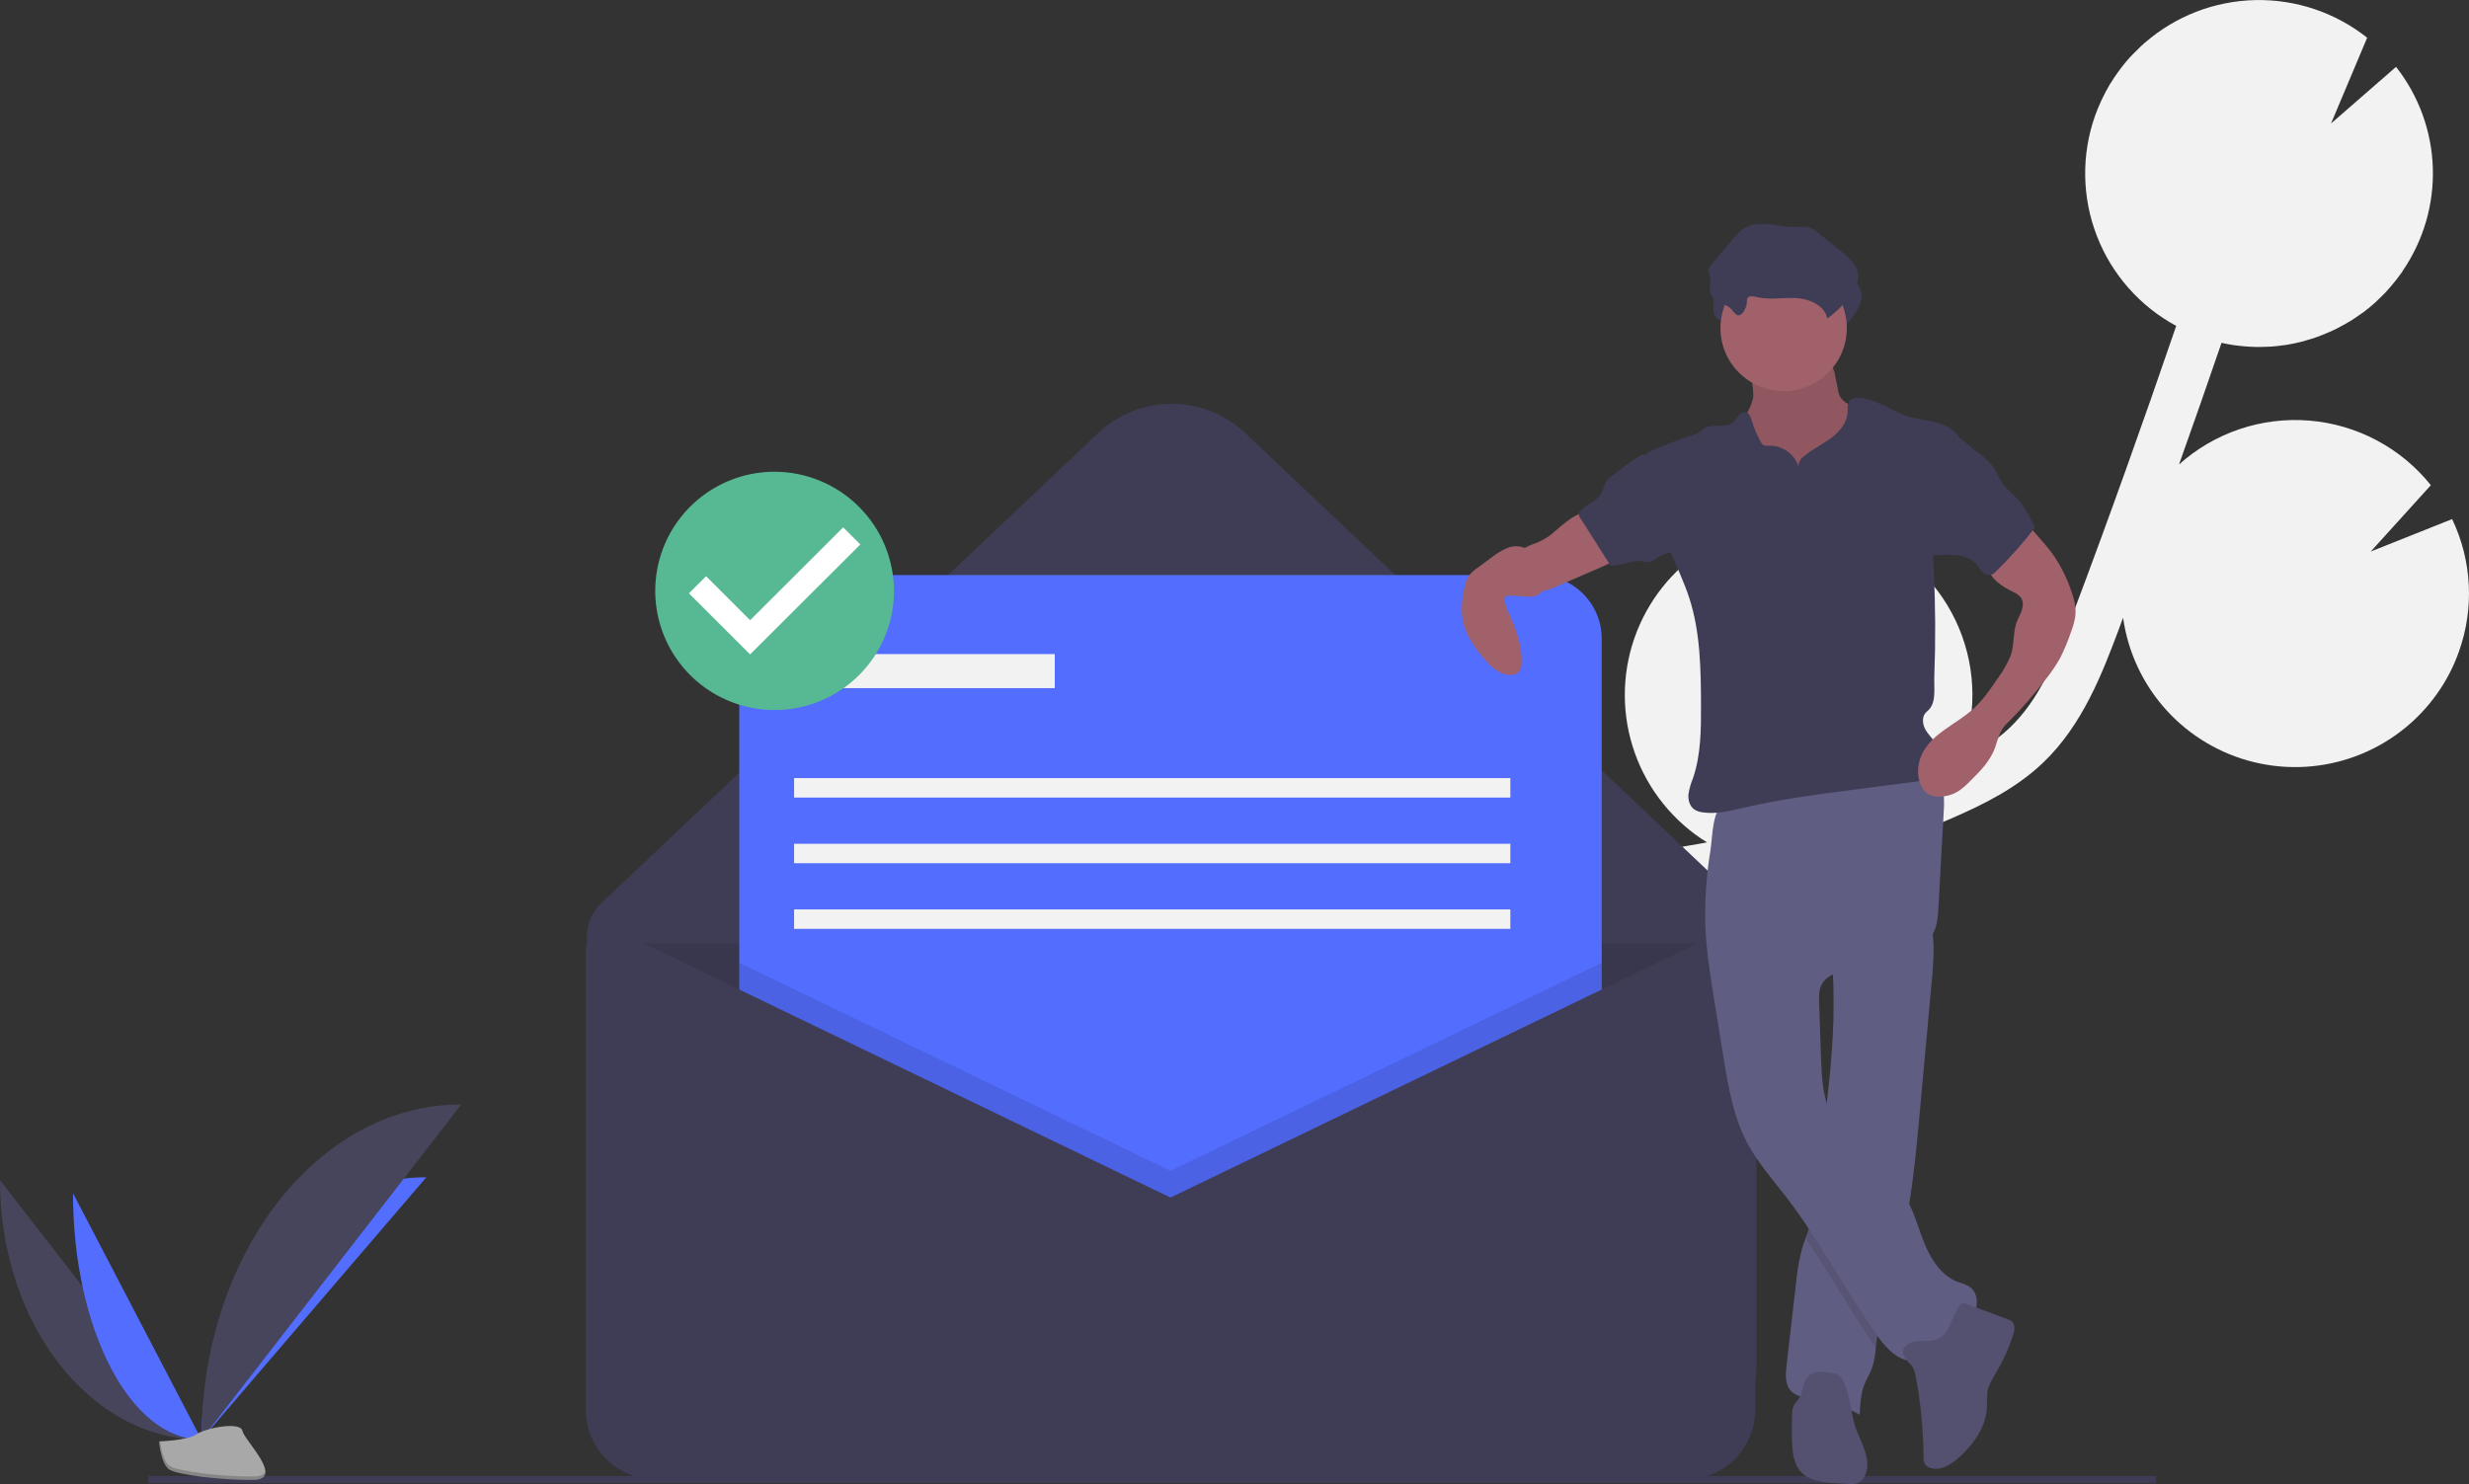 <svg width="336" height="202" viewBox="0 0 336 202" fill="none" xmlns="http://www.w3.org/2000/svg">
    <rect x="0" y="0" width="336" height="202" fill="#333333" stroke="none"/>
    <g clip-path="url(#clip0)">
        <path d="M228.586 115.317L231.468 114.82C231.744 114.771 232.018 114.712 232.294 114.662C227.734 111.836 224.273 107.546 222.478 102.496C220.683 97.446 220.663 91.936 222.419 86.873C224.176 81.81 227.606 77.494 232.144 74.634C236.683 71.774 242.062 70.54 247.396 71.135L243.619 80.107L252.566 72.307C252.587 72.312 252.608 72.319 252.627 72.328C255.557 73.358 258.255 74.954 260.567 77.025C262.879 79.096 264.759 81.602 266.101 84.398C267.443 87.195 268.22 90.228 268.388 93.325C268.555 96.421 268.111 99.52 267.079 102.445C266.929 102.871 266.751 103.277 266.58 103.688C269.106 102.421 271.529 100.946 273.504 99.057C277.505 95.23 279.696 89.95 282.146 83.443C286.998 70.55 291.67 57.47 296.155 44.362C291.208 41.69 287.378 37.343 285.352 32.105C283.326 26.866 283.238 21.077 285.102 15.779C285.343 15.097 285.621 14.441 285.916 13.796C285.99 13.635 286.064 13.475 286.141 13.316C286.441 12.698 286.758 12.092 287.105 11.511C287.162 11.416 287.226 11.327 287.284 11.232C287.586 10.742 287.905 10.267 288.241 9.806C288.366 9.633 288.49 9.46 288.619 9.291C289 8.795 289.393 8.312 289.809 7.851C289.947 7.697 290.095 7.552 290.237 7.402C290.556 7.066 290.884 6.74 291.22 6.425C291.398 6.258 291.573 6.091 291.755 5.931C291.802 5.889 291.845 5.845 291.893 5.804C291.895 5.807 291.897 5.81 291.899 5.813C296.065 2.188 301.372 0.136 306.896 0.012C312.421 -0.112 317.815 1.701 322.14 5.135L317.226 16.809L326.071 9.102C329.166 13.04 330.921 17.861 331.078 22.864C331.235 27.867 329.787 32.789 326.945 36.913C326.953 36.916 326.962 36.918 326.97 36.921C326.873 37.062 326.764 37.192 326.664 37.331C326.478 37.592 326.287 37.849 326.092 38.101C325.84 38.424 325.579 38.736 325.313 39.044C325.112 39.276 324.913 39.511 324.704 39.734C324.398 40.062 324.077 40.371 323.754 40.679C323.565 40.859 323.385 41.048 323.191 41.221C322.683 41.674 322.157 42.104 321.613 42.511C321.422 42.654 321.221 42.78 321.027 42.916C320.645 43.184 320.261 43.448 319.865 43.693C319.619 43.845 319.367 43.983 319.116 44.126C318.753 44.333 318.387 44.533 318.013 44.72C317.748 44.852 317.481 44.978 317.212 45.101C316.828 45.275 316.44 45.437 316.047 45.591C315.784 45.694 315.522 45.799 315.255 45.893C314.815 46.048 314.368 46.182 313.918 46.311C313.691 46.376 313.468 46.451 313.239 46.509C312.564 46.681 311.882 46.827 311.192 46.939C311.062 46.96 310.93 46.968 310.8 46.987C310.228 47.07 309.653 47.137 309.073 47.178C308.824 47.196 308.574 47.198 308.324 47.208C307.855 47.226 307.386 47.236 306.915 47.225C306.64 47.22 306.365 47.205 306.089 47.19C305.63 47.164 305.171 47.124 304.711 47.07C304.439 47.039 304.168 47.008 303.895 46.966C303.403 46.892 302.911 46.794 302.418 46.687C302.386 46.68 302.354 46.676 302.321 46.669C300.428 52.199 298.5 57.717 296.537 63.224C298.931 61.074 301.74 59.436 304.792 58.409C307.844 57.382 311.073 56.989 314.282 57.253C317.492 57.517 320.613 58.433 323.455 59.945C326.297 61.457 328.8 63.532 330.809 66.044L322.632 75.073L333.704 70.66C336.393 76.29 336.733 82.756 334.65 88.636C333.928 90.703 332.917 92.656 331.646 94.439C328.91 98.302 325.075 101.255 320.638 102.916C316.201 104.576 311.366 104.867 306.762 103.751C302.157 102.634 297.994 100.162 294.814 96.656C291.633 93.149 289.582 88.769 288.925 84.084C288.717 84.638 288.516 85.2 288.308 85.754C286.147 91.494 283.458 98.638 278.057 103.802C274.397 107.302 269.893 109.523 265.572 111.401C262.759 112.623 259.908 113.754 257.019 114.792C253.808 116.735 250.18 117.89 246.434 118.159C241.876 119.423 237.261 120.479 232.603 121.293L229.698 121.793C227.088 122.24 224.411 122.699 221.755 123.229C222.137 123.342 222.52 123.45 222.901 123.584C227.634 125.247 231.715 128.37 234.554 132.501C237.393 136.632 238.844 141.557 238.695 146.564L220.485 152.145L236.963 154.757C235.455 158.455 233.034 161.712 229.924 164.223C226.814 166.733 223.118 168.416 219.18 169.114C215.242 169.811 211.191 169.501 207.406 168.212C203.62 166.923 200.224 164.698 197.534 161.743C197.701 162.302 197.869 162.861 198.038 163.419C198.372 164.527 198.704 165.629 199.023 166.721C203.359 181.595 201.493 193.295 193.768 199.665L189.576 194.599C197.094 188.399 194.762 175.622 192.703 168.556C192.391 167.484 192.064 166.401 191.735 165.313C188.911 155.946 185.71 145.33 189.856 135.574C196.105 120.869 214.115 117.791 228.586 115.317Z" fill="#F2F2F2"/>
        <path d="M223.249 201.573H95.66C91.477 201.573 87.464 199.914 84.505 196.96C81.547 194.007 79.885 190.001 79.885 185.824V127.465C79.885 126.618 80.058 125.779 80.393 125.001C80.728 124.222 81.219 123.52 81.835 122.937L149.444 58.955C152.147 56.397 155.73 54.971 159.455 54.971C163.179 54.971 166.762 56.397 169.465 58.955L233.927 119.958C235.537 121.482 236.82 123.318 237.696 125.353C238.572 127.388 239.024 129.58 239.024 131.795V185.824C239.024 187.892 238.616 189.94 237.824 191.851C237.031 193.762 235.869 195.498 234.404 196.96C232.939 198.423 231.2 199.583 229.286 200.374C227.372 201.166 225.32 201.573 223.249 201.573Z" fill="#3F3D56"/>
        <path opacity="0.1" d="M79.885 128.422H237.698V192.062C237.698 194.584 236.695 197.003 234.908 198.786C233.122 200.57 230.699 201.572 228.172 201.572H89.411C86.884 201.572 84.461 200.57 82.675 198.786C80.888 197.003 79.885 194.584 79.885 192.062V128.422Z" fill="black"/>
        <path d="M209.293 78.277H109.288C104.494 78.277 100.607 82.157 100.607 86.943V186.784C100.607 191.57 104.494 195.45 109.288 195.45H209.293C214.087 195.45 217.973 191.57 217.973 186.784V86.943C217.973 82.157 214.087 78.277 209.293 78.277Z" fill="#536DFE"/>
        <path opacity="0.1" d="M217.973 131.055V195.45H100.607V131.055L159.29 159.371L217.973 131.055Z" fill="black"/>
        <path d="M159.291 163.012L84.099 126.729C83.634 126.505 83.12 126.402 82.604 126.43C82.088 126.459 81.588 126.617 81.15 126.891C80.713 127.166 80.352 127.546 80.102 127.997C79.852 128.449 79.721 128.956 79.721 129.472V191.897C79.721 193.146 79.967 194.383 80.446 195.537C80.924 196.69 81.626 197.739 82.511 198.622C83.395 199.505 84.445 200.206 85.601 200.683C86.757 201.161 87.996 201.407 89.247 201.407H229.334C230.585 201.407 231.824 201.161 232.98 200.683C234.136 200.206 235.186 199.505 236.07 198.622C236.955 197.739 237.657 196.69 238.135 195.537C238.614 194.383 238.86 193.146 238.86 191.897V130.541C238.86 129.912 238.7 129.293 238.395 128.742C238.09 128.191 237.65 127.727 237.116 127.393C236.582 127.058 235.972 126.865 235.342 126.83C234.713 126.795 234.085 126.921 233.518 127.195L159.291 163.012Z" fill="#3F3D56"/>
        <path d="M143.541 89.035H110.719V93.669H143.541V89.035Z" fill="#F2F2F2"/>
        <path d="M205.539 105.916H108.066V108.564H205.539V105.916Z" fill="#F2F2F2"/>
        <path d="M205.539 114.852H108.066V117.5H205.539V114.852Z" fill="#F2F2F2"/>
        <path d="M205.539 123.789H108.066V126.437H205.539V123.789Z" fill="#F2F2F2"/>
        <path d="M20.209 201.408H293.399" stroke="#3F3D56" stroke-miterlimit="10"/>
        <path d="M0 160.648C0 180.164 12.263 195.956 27.418 195.956L0 160.648Z" fill="#46455B"/>
        <path d="M27.418 195.956C27.418 176.221 41.103 160.252 58.015 160.252L27.418 195.956Z" fill="#536DFE"/>
        <path d="M9.934 162.418C9.934 180.956 17.754 195.956 27.418 195.956L9.934 162.418Z" fill="#536DFE"/>
        <path d="M27.418 195.956C27.418 170.739 43.236 150.334 62.783 150.334L27.418 195.956Z" fill="#46455B"/>
        <path d="M21.65 196.205C21.65 196.205 25.539 196.085 26.711 195.252C27.883 194.419 32.692 193.425 32.983 194.761C33.273 196.097 38.826 201.406 34.436 201.441C30.046 201.476 24.236 200.758 23.066 200.047C21.897 199.336 21.65 196.205 21.65 196.205Z" fill="#A8A8A8"/>
        <path opacity="0.2" d="M34.514 200.977C30.125 201.013 24.314 200.295 23.145 199.583C22.254 199.042 21.899 197.098 21.78 196.201C21.698 196.205 21.65 196.206 21.65 196.206C21.65 196.206 21.897 199.337 23.066 200.048C24.236 200.76 30.046 201.478 34.436 201.442C35.703 201.432 36.141 200.982 36.117 200.315C35.941 200.718 35.458 200.97 34.514 200.977Z" fill="black"/>
        <path d="M238.615 53.875C238.416 55.647 237.062 57.075 236.56 58.787C235.805 61.363 237.111 64.127 238.897 66.134C240.338 67.736 242.083 69.036 244.032 69.96C245.98 70.883 248.093 71.412 250.247 71.514C250.88 71.57 251.517 71.5 252.123 71.31C252.665 71.093 253.152 70.76 253.551 70.336C254.896 68.987 255.618 67.119 255.906 65.238C256.194 63.356 256.082 61.44 255.97 59.54C255.97 59.147 255.899 58.758 255.759 58.391C255.575 58.041 255.323 57.732 255.018 57.482C254.049 56.595 252.983 55.821 251.838 55.176C251.321 54.944 250.865 54.596 250.506 54.158C250.29 53.783 250.15 53.369 250.094 52.939L249.743 51.152C249.68 50.638 249.504 50.143 249.227 49.704C248.607 48.868 247.42 48.754 246.379 48.714L242.564 48.564C241.378 48.518 239.814 48.178 238.656 48.411C237.574 48.628 237.934 49.623 238.13 50.529C238.415 51.623 238.578 52.745 238.615 53.875Z" fill="#A0616A"/>
        <path opacity="0.1" d="M238.615 53.875C238.416 55.647 237.062 57.075 236.56 58.787C235.805 61.363 237.111 64.127 238.897 66.134C240.338 67.736 242.083 69.036 244.032 69.96C245.98 70.883 248.093 71.412 250.247 71.514C250.88 71.57 251.517 71.5 252.123 71.31C252.665 71.093 253.152 70.76 253.551 70.336C254.896 68.987 255.618 67.119 255.906 65.238C256.194 63.356 256.082 61.44 255.97 59.54C255.97 59.147 255.899 58.758 255.759 58.391C255.575 58.041 255.323 57.732 255.018 57.482C254.049 56.595 252.983 55.821 251.838 55.176C251.321 54.944 250.865 54.596 250.506 54.158C250.29 53.783 250.15 53.369 250.094 52.939L249.743 51.152C249.68 50.638 249.504 50.143 249.227 49.704C248.607 48.868 247.42 48.754 246.379 48.714L242.564 48.564C241.378 48.518 239.814 48.178 238.656 48.411C237.574 48.628 237.934 49.623 238.13 50.529C238.415 51.623 238.578 52.745 238.615 53.875Z" fill="black"/>
        <path d="M262.879 133.649C262.339 139.565 261.799 145.479 261.258 151.393C260.835 156.047 260.404 160.72 259.574 165.314C259.288 166.897 258.952 168.472 258.553 170.034C257.445 174.369 255.838 178.606 255.319 183.05C255.303 183.178 255.289 183.309 255.276 183.44C255.218 184.423 255.031 185.393 254.722 186.328C254.462 187.007 254.064 187.625 253.783 188.295C253.223 189.636 253.149 191.118 253.081 192.571C251.113 191.466 248.959 190.73 246.725 190.402C245.647 190.241 244.446 190.126 243.711 189.323C242.898 188.434 242.988 187.075 243.125 185.881C243.553 182.175 243.981 178.471 244.407 174.769C244.547 173.177 244.818 171.598 245.218 170.05C245.365 169.535 245.543 169.028 245.723 168.521C245.971 167.824 246.222 167.126 246.411 166.41C246.682 165.252 246.872 164.076 246.978 162.892C247.418 159.164 247.947 155.445 248.411 151.72L248.436 151.524C249.132 145.878 249.661 140.205 249.509 134.518C249.487 133.676 249.451 132.834 249.397 131.99C249.32 130.766 249.208 130.118 250.224 129.352C251.345 128.507 252.822 127.916 254.105 127.363C254.795 127.063 262.399 124.368 262.577 124.96C262.933 126.221 263.12 127.524 263.133 128.834C263.139 130.443 263.054 132.05 262.879 133.649Z" fill="#605D82"/>
        <path opacity="0.1" d="M259.574 165.316C259.287 166.899 258.952 168.474 258.553 170.035C257.445 174.37 255.838 178.607 255.319 183.052C255.303 183.18 255.289 183.31 255.275 183.441C251.885 178.607 249.031 173.408 245.723 168.523C245.971 167.825 246.222 167.128 246.41 166.411C246.682 165.253 246.872 164.078 246.978 162.893C247.418 159.166 247.947 155.446 248.411 151.722L248.436 151.525C248.63 152.316 248.907 153.084 249.263 153.817C251.484 158.324 256.763 160.602 259.345 164.915C259.424 165.049 259.5 165.182 259.574 165.316Z" fill="black"/>
        <path d="M232.067 125.685C232.179 129.3 232.759 132.882 233.337 136.452L234.531 143.818C235.184 147.849 235.864 151.963 237.775 155.573C239.204 158.274 241.264 160.579 243.127 163.003C247.707 168.96 251.148 175.708 255.491 181.84C256.754 183.623 258.558 185.55 260.713 185.178C262.127 184.934 263.154 183.758 264.265 182.852C265.576 181.784 267.155 181.002 268.186 179.663C269.217 178.324 269.419 176.098 268.022 175.145C267.517 174.865 266.98 174.646 266.424 174.492C264.258 173.669 262.856 171.558 261.965 169.424C261.073 167.289 260.532 164.993 259.344 163.008C256.762 158.695 251.483 156.417 249.261 151.908C248.016 149.383 247.898 146.473 247.803 143.66L247.56 136.49C247.533 135.706 247.513 134.89 247.832 134.174C248.682 132.265 251.249 132.087 253.327 131.845C255.685 131.569 257.97 130.85 260.06 129.724C261.257 129.079 262.427 128.256 263.067 127.058C263.651 125.965 263.732 124.683 263.8 123.446L264.52 110.452C264.582 109.334 264.638 108.178 264.243 107.13C263.252 104.498 259.924 103.638 257.111 103.764C251.876 103.997 247.043 106.246 242.107 107.764C240.884 108.149 239.643 108.472 238.388 108.732C237.28 108.954 235.939 108.862 234.883 109.218C233.004 109.85 233.052 113.952 232.785 115.654C232.235 118.968 231.995 122.326 232.067 125.685Z" fill="#605D82"/>
        <path d="M260.002 185.724C260.463 186.188 260.614 186.869 260.734 187.513C261.401 191.082 261.748 194.703 261.771 198.334C261.74 198.672 261.808 199.013 261.966 199.314C262.096 199.494 262.272 199.635 262.476 199.723C263.81 200.358 265.359 199.473 266.47 198.501C268.531 196.699 270.275 194.279 270.392 191.547C270.371 190.843 270.395 190.138 270.466 189.437C270.647 188.409 271.249 187.512 271.779 186.612C272.682 185.079 273.409 183.45 273.949 181.755C274.152 181.119 274.287 180.317 273.787 179.873C273.61 179.734 273.408 179.63 273.193 179.564L267.166 177.33C266.644 177.137 265.344 180.47 265.138 180.834C264.633 181.725 264.132 182.231 263.119 182.437C262.086 182.647 260.856 182.346 259.892 182.86C258.261 183.731 259.078 184.794 260.002 185.724Z" fill="#535070"/>
        <path d="M250.704 187.78C250.591 187.557 250.435 187.36 250.245 187.199C249.966 187.022 249.649 186.915 249.319 186.885C248.172 186.691 246.812 186.563 246.02 187.414C245.278 188.212 245.405 189.513 244.785 190.409C244.588 190.692 244.322 190.926 244.152 191.226C243.94 191.685 243.845 192.188 243.874 192.692C243.842 194.081 243.81 195.472 243.906 196.857C243.986 198.018 244.182 199.235 244.91 200.145C246.077 201.605 248.183 201.815 250.051 201.909L251.565 201.986C251.982 202.037 252.405 201.998 252.805 201.873C253.053 201.758 253.276 201.595 253.46 201.393C253.643 201.191 253.785 200.955 253.875 200.697C254.663 198.742 253.415 196.636 252.647 194.673C251.763 192.418 251.922 189.913 250.704 187.78Z" fill="#535070"/>
        <path d="M238.176 43.89C238.158 43.692 238.187 43.492 238.261 43.307C238.483 42.916 239.062 43.023 239.499 43.133C241.255 43.575 243.105 43.175 244.913 43.278C246.721 43.381 248.758 44.283 249.122 46.055C250.434 45.126 251.565 43.965 252.46 42.63C252.962 41.881 253.399 41.022 253.331 40.123C253.232 38.826 252.142 37.856 251.133 37.034L248.125 34.582C247.73 34.22 247.274 33.93 246.778 33.727C246.083 33.49 245.326 33.603 244.592 33.604C242.402 33.605 240.067 32.61 238.12 33.609C237.306 34.027 236.694 34.742 236.104 35.44L233.419 38.613C233.217 38.815 233.069 39.065 232.99 39.34C232.913 39.727 233.113 40.109 233.182 40.498C233.309 41.206 233.003 41.963 233.238 42.644C233.629 43.774 235.003 43.934 235.843 44.581C236.156 44.823 236.647 45.641 237.02 45.631C237.693 45.613 238.159 44.412 238.176 43.89Z" fill="#3F3D56"/>
        <path d="M242.73 53.243C247.478 53.243 251.328 49.4 251.328 44.659C251.328 39.919 247.478 36.076 242.73 36.076C237.982 36.076 234.133 39.919 234.133 44.659C234.133 49.4 237.982 53.243 242.73 53.243Z" fill="#A0616A"/>
        <path d="M244.744 63.444C244.452 62.61 243.902 61.89 243.173 61.389C242.444 60.889 241.574 60.633 240.689 60.659C240.436 60.706 240.175 60.673 239.941 60.564C239.809 60.463 239.704 60.331 239.634 60.181C239.111 59.242 238.691 58.25 238.381 57.222C238.243 56.768 238.056 56.232 237.596 56.114C237.405 56.089 237.211 56.116 237.035 56.193C236.859 56.269 236.706 56.392 236.595 56.548C236.376 56.863 236.137 57.163 235.88 57.446C234.798 58.411 232.881 57.532 231.734 58.417C231.546 58.562 231.392 58.747 231.195 58.879C230.998 58.997 230.785 59.088 230.564 59.149C228.347 59.871 226.175 60.721 224.057 61.693C224.82 66.283 225.602 70.953 227.392 75.249C228.243 77.293 229.208 79.296 229.89 81.402C231.401 86.071 231.468 91.065 231.485 95.971C231.497 99.329 231.48 102.758 230.392 105.935C230.099 106.637 229.893 107.372 229.777 108.124C229.712 108.881 229.932 109.716 230.547 110.164C230.903 110.397 231.31 110.54 231.734 110.581C233.62 110.857 235.52 110.356 237.377 109.927C242.353 108.776 247.427 108.118 252.492 107.462L260.98 106.361C261.588 106.32 262.184 106.166 262.736 105.908C264.289 105.059 264.436 102.727 263.472 101.244C263.009 100.534 262.357 99.951 261.969 99.197C261.58 98.444 261.547 97.39 262.216 96.868C263.576 95.806 263.17 93.837 263.235 92.114C263.417 87.297 263.392 82.479 263.162 77.658C263.094 76.66 263.078 75.659 263.114 74.66C263.265 72.966 263.578 71.291 264.05 69.657L266.629 59.519C265.955 58.456 264.665 57.782 263.443 57.476C262.221 57.17 260.948 57.08 259.745 56.707C257.28 55.945 255.085 54.009 252.51 54.19C252.315 54.193 252.124 54.24 251.949 54.326C251.368 54.655 251.46 55.49 251.423 56.155C251.341 57.627 250.257 58.858 249.059 59.72C247.862 60.583 246.494 61.211 245.394 62.195C245.199 62.342 245.04 62.53 244.927 62.746C244.815 62.962 244.752 63.201 244.744 63.444Z" fill="#3F3D56"/>
        <path d="M210.679 73.059C210.109 73.429 209.503 73.74 208.871 73.989C208.252 74.172 207.667 74.456 207.139 74.828C206.895 75.038 206.691 75.289 206.536 75.571C206.245 76.086 206.098 76.67 206.11 77.261C206.122 77.853 206.293 78.43 206.605 78.933C206.917 79.436 207.358 79.846 207.883 80.121C208.408 80.395 208.997 80.524 209.588 80.494C210.375 80.406 211.139 80.178 211.845 79.822L217.909 77.199C218.935 76.755 220.044 76.234 220.529 75.228C220.586 75.134 220.607 75.023 220.588 74.915C220.539 74.801 220.451 74.709 220.339 74.654C218.971 73.767 217.775 72.641 216.808 71.33C216.559 70.993 216.255 70.197 215.903 69.994C214.62 69.257 211.707 72.394 210.679 73.059Z" fill="#A0616A"/>
        <path d="M275.504 70.906L277.74 73.456C278.22 74.003 278.7 74.551 279.138 75.133C280.212 76.611 281.074 78.232 281.698 79.949C282.184 81.222 282.588 82.578 282.418 83.93C282.305 84.623 282.118 85.301 281.859 85.954C281.449 87.21 280.941 88.431 280.339 89.607C279.834 90.5 279.262 91.355 278.63 92.165C276.899 94.455 275.005 96.618 272.963 98.636C272.198 99.391 271.878 100.613 271.545 101.634C270.932 103.517 269.471 104.984 268.059 106.375C267.606 106.853 267.104 107.284 266.563 107.661C265.751 108.182 264.803 108.452 263.839 108.435C263.416 108.438 262.998 108.352 262.612 108.182C261.645 107.724 261.154 106.608 261.053 105.545C260.964 104.58 261.125 103.608 261.524 102.724C262.806 99.887 266.101 98.658 268.429 96.588C269.795 95.374 270.839 93.849 271.869 92.341C272.568 91.399 273.152 90.377 273.608 89.297C274.128 87.912 273.926 86.272 274.38 84.864C274.572 84.268 274.914 83.731 275.12 83.14C275.327 82.55 275.379 81.849 275.018 81.338C274.745 81.014 274.398 80.76 274.005 80.599C272.518 79.845 270.852 78.875 270.567 77.234C270.454 76.324 270.692 75.405 271.233 74.664C271.773 73.933 272.403 73.273 273.109 72.701C273.76 72.127 274.854 71.481 275.504 70.906Z" fill="#A0616A"/>
        <path d="M209.244 76.62C208.85 75.824 208.356 75.012 207.56 74.616C207.173 74.448 206.757 74.361 206.336 74.359C205.915 74.358 205.498 74.441 205.111 74.606C204.338 74.938 203.615 75.375 202.961 75.903L201.034 77.321C200.597 77.607 200.211 77.963 199.89 78.376C199.586 78.875 199.384 79.43 199.294 80.008C198.959 81.325 198.856 82.692 198.992 84.045C199.297 86.214 200.607 88.108 202.049 89.76C202.951 90.791 204.063 91.833 205.434 91.877C206.025 91.896 206.683 91.663 206.929 91.126C207.014 90.912 207.06 90.686 207.063 90.456C207.211 88.036 206.344 85.673 205.333 83.469C205.01 82.891 204.82 82.25 204.775 81.591C204.768 81.48 204.797 81.37 204.857 81.276C204.944 81.186 205.061 81.129 205.186 81.116C206.57 80.843 208.954 81.916 209.925 80.382C210.554 79.387 209.692 77.522 209.244 76.62Z" fill="#A0616A"/>
        <path d="M237.725 41.189C237.707 40.991 237.736 40.791 237.81 40.606C238.032 40.215 238.611 40.322 239.048 40.431C240.804 40.873 242.654 40.473 244.462 40.577C246.27 40.68 248.307 41.582 248.67 43.353C249.983 42.425 251.114 41.264 252.009 39.929C252.51 39.179 252.948 38.321 252.879 37.422C252.781 36.125 251.691 35.155 250.682 34.333L247.674 31.881C247.279 31.519 246.823 31.229 246.327 31.026C245.632 30.789 244.875 30.902 244.141 30.902C241.951 30.904 239.616 29.909 237.669 30.908C236.855 31.326 236.243 32.041 235.653 32.739L232.968 35.912C232.766 36.114 232.618 36.364 232.539 36.638C232.462 37.026 232.661 37.408 232.731 37.796C232.858 38.505 232.552 39.262 232.787 39.942C233.177 41.072 234.552 41.232 235.392 41.88C235.705 42.122 236.196 42.94 236.569 42.93C237.242 42.912 237.708 41.711 237.725 41.189Z" fill="#3F3D56"/>
        <path d="M219.464 64.711C219.117 64.935 218.813 65.218 218.565 65.548C218.249 66.024 218.185 66.624 217.915 67.127C217.335 68.201 215.98 68.584 215.134 69.466C215 69.587 214.907 69.747 214.867 69.923C214.863 70.163 214.944 70.396 215.094 70.582L219.171 76.981C220.529 77.1 221.831 76.251 223.189 76.364C223.696 76.406 224.215 76.581 224.701 76.431C225.049 76.277 225.375 76.078 225.671 75.838C226.482 75.327 227.561 75.267 228.24 74.593C228.893 73.945 228.976 72.932 228.968 72.014C228.979 71.216 228.898 70.42 228.726 69.641C228.125 67.185 226.244 65.3 225.064 63.125C224.49 62.066 224.178 61.445 222.962 62.173C221.741 62.904 220.614 63.872 219.464 64.711Z" fill="#3F3D56"/>
        <path d="M268.978 61.476C269.744 61.973 270.435 62.577 271.029 63.27C271.65 64.069 272.001 65.048 272.598 65.865C273.176 66.658 273.964 67.272 274.619 68.002C275.614 69.109 276.288 70.46 276.95 71.792C275.334 73.897 273.571 75.885 271.676 77.743C271.465 77.991 271.187 78.173 270.875 78.268C270.663 78.291 270.449 78.26 270.251 78.18C270.054 78.1 269.879 77.972 269.743 77.808C269.45 77.5 269.242 77.121 268.961 76.802C268.298 76.119 267.416 75.693 266.468 75.598C265.53 75.507 264.585 75.494 263.644 75.559C263.438 75.582 263.229 75.547 263.041 75.458C262.902 75.362 262.789 75.232 262.712 75.081C261.608 73.206 261.964 70.852 262.353 68.712L263.247 63.801C263.376 62.864 263.626 61.946 263.99 61.072C264.329 60.35 265.086 59.125 266.016 59.342C266.954 59.559 268.188 60.909 268.978 61.476Z" fill="#3F3D56"/>
        <path d="M105.413 93.718C112.921 93.718 119.007 87.631 119.007 80.123C119.007 72.614 112.921 66.527 105.413 66.527C97.906 66.527 91.82 72.614 91.82 80.123C91.82 87.631 97.906 93.718 105.413 93.718Z" fill="white"/>
        <path d="M105.415 64.211C102.202 64.211 99.061 65.162 96.39 66.944C93.718 68.726 91.636 71.26 90.406 74.223C89.177 77.187 88.855 80.448 89.482 83.594C90.109 86.74 91.656 89.63 93.928 91.898C96.2 94.166 99.095 95.711 102.246 96.337C105.397 96.963 108.664 96.641 111.632 95.414C114.601 94.186 117.138 92.108 118.923 89.44C120.708 86.773 121.661 83.638 121.661 80.43C121.648 76.132 119.933 72.014 116.889 68.975C113.845 65.936 109.72 64.224 105.415 64.211ZM102.08 89.077L93.755 80.765L96.09 78.433L102.088 84.422L114.749 71.782L117.084 74.114L102.08 89.077L102.08 89.077Z" fill="#57B894"/>
    </g>
    <defs>
        <clipPath id="clip0">
            <rect width="336" height="202" fill="white"/>
        </clipPath>
    </defs>
</svg>
